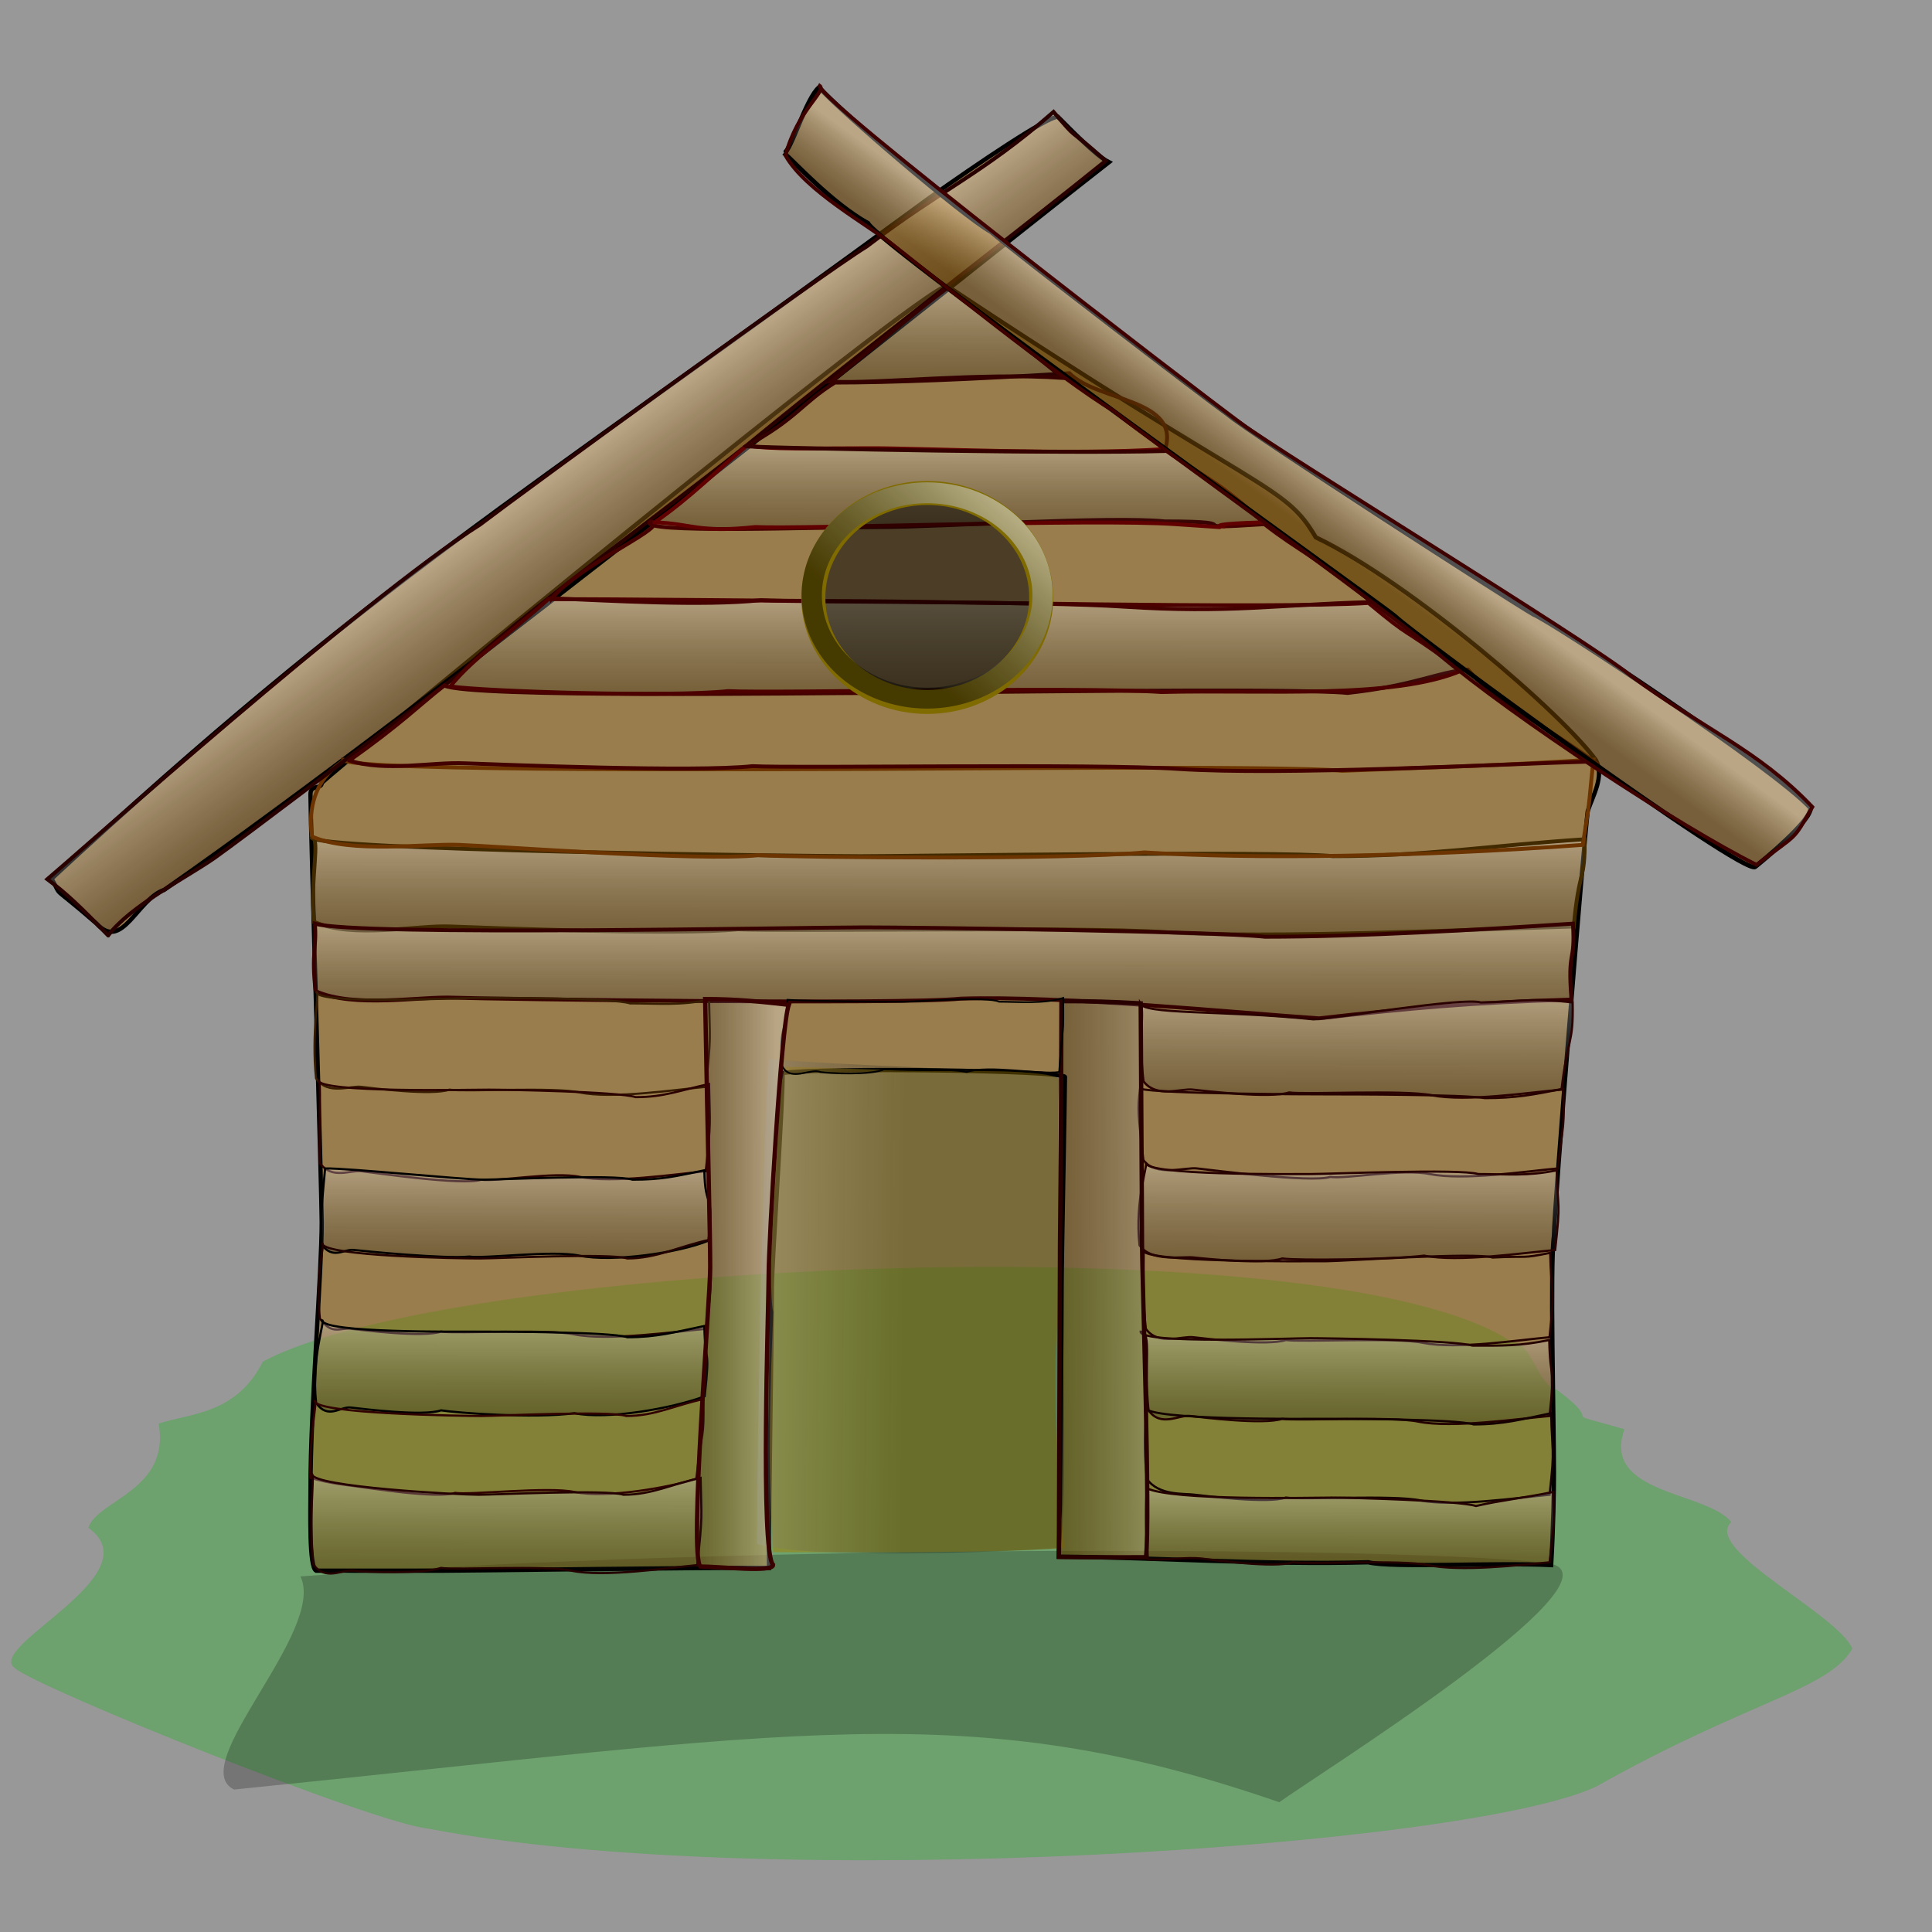 <?xml version="1.0" encoding="UTF-8" standalone="no"?>
<svg xmlns="http://www.w3.org/2000/svg" fill-opacity="0.5" width="64" height="64" viewBox="0 0 450 450" xmlns:xlink="http://www.w3.org/1999/xlink" fill="#000000">
 <rect x="0" y="0" width="450" height="450" fill="#333333" stroke="none"/>
 <defs>
  <linearGradient id="linearGradient129">
   <stop stop-color="#FFF" stop-opacity="0.624" offset="0"/>
   <stop stop-color="#000" stop-opacity="0.459" offset="1"/>
  </linearGradient>
  <linearGradient id="linearGradient132" y2="0.933" xlink:href="#linearGradient129" y1="-0.084" x2="0.55" x1="0.559"/>
  <linearGradient id="linearGradient142" y2="0.389" xlink:href="#linearGradient129" y1="0.383" x2="0.014" x1="0.878"/>
  <linearGradient id="linearGradient48" y2="0.543" xlink:href="#linearGradient129" y1="0.509" x2="0.066" x1="1.454"/>
  <linearGradient id="linearGradient49" y2="0.514" xlink:href="#linearGradient129" y1="0.429" x2="0.571" x1="0.493"/>
  <linearGradient id="linearGradient50" y2="0.474" xlink:href="#linearGradient129" y1="0.429" x2="0.408" x1="0.451"/>
  <linearGradient id="linearGradient53" y2="0.56" xlink:href="#linearGradient129" y1="0.549" x2="0.467" x1="-0.337"/>
  <linearGradient id="linearGradient54" y2="0.812" xlink:href="#linearGradient129" y1="0.125" x2="0.413" x1="1.095"/>
 </defs>
 <path fill-rule="evenodd" fill="#42aa44" d="M36.964,331.58c2.765,15.58-14.216,17.75-16.382,24.25,15.308,11.02-24.446,27.82-17.036,32.76,5.26,4.6,83.47,36.12,96.324,37.35,78.71,15.18,242.05,4.33,271.94-9.83,35.81-20.16,53.92-22.35,59.63-32.11-3.38-8.09-35.04-23.2-28.18-29.48-5.71-7.15-30.35-6.41-24.9-21.63-17.26-4.93-3.37-0.03-15.73-9.17-4.61-1.16-5.82-11.14-10.48-11.14-42.09-28.25-247.46-19-290.94,4.59-6.202,12.33-16.999,12-24.245,14.41z"/>
 <path d="M69.989,367.18c6.113,12.75-26.948,44.08-15.476,49.64,131.31-13.29,171.21-22.01,243.45,2.95,8.32-6.05,80.5-51.18,63.4-55.53-26.45-3.94-186.1-5.03-291.37,2.94z" fill-opacity="0.227" fill-rule="evenodd" fill="#000"/>
 <path d="M72.313,346.85c0-18.98,2.62-50.24,2.62-62.25,0-6.55-2.621-93.05-2.621-99.6,0-2.37,2.622-1.11,2.622-2.62,3.817-3.82,139.89-115.77,145.69-115.77,73.61,48.926,78.47,45.866,85.84,58.536,22.06,10.49,57.89,41.5,65.31,51.99,1.9,3.8-0.73,8.09-1.96,11.79-0.94,7.49-7.87,92.71-7.87,98.95-0.95,6.68,0,43.15,0,55.04,0,4.15-0.14,13.1-0.65,21.62-13.11-0.65-37.03,0.74-42.6-0.65-24.9,0.65-48.29-1.12-72.07-1.31,0.35-10.49,0.65-55.92,0.65-62.91,0-6.11,0.78-44.75,0.78-48.83-0.76-1.53-56.26-2.22-65.78-0.91,0.2,5.35-2.39,42.88-2.49,49.74,0,14.2-0.81,55.2-0.66,65.53-14.15-0.14-69.89,0.65-76.01,0.65h-29.487c-1.669-0.83-1.31-13.56-1.31-19z" fill-rule="evenodd" stroke="#000" stroke-width="1" fill="#9b6200"/>
 <path d="M12.028,204.66c2.767,4.95-0.829,0.65,10.484,10.48,5.917,6.54,9.499-5.79,15.727-7.86,63.701-44.45,182.17-139.9,220.06-169.5-3.17-1.584-9.28-7.978-11.89-10.581-2.57,0-18.63,10.866-29.94,18.88-98.22,72.078-129.74,89.528-204.44,158.58z" fill-rule="evenodd" stroke="#000" stroke-width="1" fill="#9b5e00"/>
 <path d="M73.164,214.71c8.979,4.04,23.857,0.72,31.796,1.09,8.87,0.31,53.44,2.09,66.89,0.65,11.05,0.55,79.96-0.65,99.18,0.66,24.55,1.57,72.47-0.66,95.53-1.31,1.21-13.6,2.68-10.49,2.52-20.32-21.89,1.43-36.69,3.94-58.6,3.94-12.52-1.3-97.51,0-110.03,0-15.17,0-127.91-1.4-127.91-4.37,2.241,0-0.417,9.51,0.622,19.66z" fill-rule="evenodd" stroke="#412900" stroke-width="0.899" fill="url(#linearGradient132)"/>
 <path d="M72.635,194.83c8.979,4.04,26.479,1.6,34.415,1.96,8.87,0.32,56.07,3.85,69.52,2.41,11.04,0.54,71.66,1.09,90-0.66,24.55,1.58,63.3,1.09,102.08-1.75,2.08-12.71,1.37-10.04,2.52-19.87-21.89,1.43-36.69,1.75-58.6,2.62-12.52-1.29-97.5-0.44-110.03-0.44-15.17,0-122.66,0.79-122.66-2.18,2.241,0-9.154,2.96-7.242,17.91z" fill-rule="evenodd" stroke="#6b3400" stroke-width="0.899" fill="url(#linearGradient132)"/>
 <path d="M73.509,230.86c8.979,4.04,24.294,1.16,32.231,1.52,8.87,0.32,104.56,1.66,118.01,0.22,23.71-0.76,64.23,3.28,83.45,4.59,21.05-2.36,35.77-3.71,58.83-4.37-0.98-12.28,0.93-7.86,0.34-17.69-21.89,1.43-49.8,3.06-71.71,3.06-12.52-1.29-80.9-2.19-93.43-2.19-15.17,0-118.3,2.1-127.9-0.87,0.492,5.24-0.855,6.89,0.184,15.73z" fill-rule="evenodd" stroke="#360000" stroke-width="0.899" fill="url(#linearGradient132)"/>
 <path d="M73.614,251.18c2.753,4.05,8.119,1.6,10.552,1.97,2.719,0.31,16.384,2.09,20.514,0.65,3.38,0.55,24.52-0.65,30.41,0.66,7.52,1.57,22.22-0.66,29.29-1.31,1.31-12.28,0.95-10.49,0.77-20.32-6.71,1.43-11.69,0.88-18.4,0.88-3.84-1.29-30.77-1.31-34.61-1.31-4.66,0-38.379,1.66-38.379-1.31,0.687,0-1.269,9.51-0.147,20.09z" fill-rule="evenodd" stroke="#361c00" stroke-width="0.498" fill="url(#linearGradient132)"/>
 <path d="M266.33,251.84c3.01,4.04,8.87,1.6,11.52,1.96,2.97,0.31,17.9,2.1,22.41,0.66,3.7,0.54,26.77-0.66,33.21,0.65,8.22,1.58,22.52-0.65,30.24-1.31,1.43-12.28,2.79-10.48,2.59-20.31-9.95-1.19-14.03,0-21.37,0-4.19-1.29-34.83,3.93-39.03,3.93-20.81-2.18-40.36-0.96-40.36-3.93,1.18,1.75-0.44,7.76,0.79,18.35z" fill-rule="evenodd" stroke="#2b0000" stroke-width="0.52" fill="url(#linearGradient132)"/>
 <path d="M74.488,270.84c2.753,4.04,7.245,1.6,9.678,1.96,2.719,0.32,23.814,3.41,27.934,1.97,3.39,0.55,17.1-1.96,22.99-0.65,7.52,1.57,22.22-0.66,29.29-1.31,1.31-12.29,0.95-10.49,0.77-20.32-6.71,1.43-10.37,3.06-17.09,3.06-3.84-1.29-30.34-1.75-34.18-1.75-4.65,0-39.682,0.79-39.682-2.18,0.687,0,0.041,9.07,0.29,19.22z" fill-rule="evenodd" stroke="#2c0000" stroke-width="0.498" fill="url(#linearGradient132)"/>
 <path d="M74.726,289.63c2.832,4.04,5.292,1.16,7.794,1.52,2.796,0.32,21.22,2.1,26.77,1.53,3.49,0.55,19.54-1.53,25.59-0.22,7.75,1.58,23.29-0.65,30.13-3.49,1.34-12.28-0.77-6.55-0.96-16.38-6.9,1.42-9.82,2.18-16.73,2.18-3.94-1.29-30.74,0-34.69,0-4.78,0-31.661-2.71-36.903-2.62-0.604,6.99-0.844,6.89-1.001,17.48z" fill-rule="evenodd" stroke="#000" stroke-width="0.505" fill="url(#linearGradient132)"/>
 <path d="M74.503,307.1c2.812,4.04,4.797,2.03,7.282,2.4,2.777,0.31,16.737,2.09,20.945,0.66,3.46,0.54,25.04-0.66,31.06,0.65,7.69,1.57,23.57-0.65,30.79-1.31,1.33-12.28,0.97-10.92,0.79-20.75-6.86,1.43-12.37,4.37-19.23,4.37-3.92-1.29-30.53,0-34.45,0-4.75,0-36.618-0.52-36.618-3.5,0.702,0-1.715,6.89-0.569,17.48z" fill-rule="evenodd" stroke="#230000" stroke-width="0.503" fill="url(#linearGradient132)"/>
 <path d="M73.63,326.76c2.811,4.04,5.67,0.72,8.155,1.09,2.777,0.31,16.737,2.09,20.945,0.65,3.46,0.55,21.55,1.97,31.06,0.66,7.69,1.57,22.69-1.09,30.35-3.93,1.34-12.28,0.1-6.55-0.08-16.38-6.86,1.42-11.06,2.62-17.92,2.62-3.92-1.29-30.53-1.31-34.45-1.31-4.75,0-36.618,0.35-36.618-2.62,0.702,0-2.588,8.63-1.442,19.22z" fill-rule="evenodd" stroke="#000" stroke-width="0.503" fill="url(#linearGradient132)"/>
 <path d="M72.303,344.23c4.937,1.42,8.119,1.6,10.552,1.96,2.719,0.32,19.005,2.97,23.135,1.53,3.39,0.55,21.89-1.52,27.79-0.21,7.52,1.57,22.22-1.1,28.41-3.06,1.31-12.28,1.83-8.74,1.65-18.57-6.71,1.43-11.25,3.93-17.97,3.93-3.84-1.29-29.89,0-33.74,0-4.65,0-38.806-0.52-38.806-3.49,0.687,0-1.27,7.33-1.021,17.91z" fill-rule="evenodd" stroke="#310000" stroke-width="0.498" fill="url(#linearGradient132)"/>
 <path d="M72.959,364.33c2.753,4.04,6.808,1.16,9.241,1.52,2.719,0.32,16.388,0.79,20.51-0.65,3.39,0.54,24.52-0.66,30.41,0.65,7.53,1.58,22.22-0.65,29.29-1.31,1.31-12.28,0.96-10.48,0.78-20.31-6.72,1.43-11.25,3.93-17.97,3.93-3.84-1.29-29.9,0-33.74,0-4.65,0-38.811-1.83-38.811-4.8,0.687,0-0.833,10.38,0.29,20.97z" fill-rule="evenodd" stroke="#240000" stroke-width="0.498" fill="url(#linearGradient132)"/>
 <path d="M266.31,270.19c2.93,4.04,9.95,1.59,12.53,1.96,2.9,0.31,26.61,3.41,31,1.97,3.6,0.54,16.91-1.97,23.17-0.66,8.01,1.57,22.33-0.65,29.85-1.31,1.4-12.28,1.46-8.74,1.26-18.57-7.14,1.43-11.09,2.19-18.24,2.19-4.96-0.86-31.8-0.87-35.89-0.87-4.95,0-40.09-0.09-44.45-1.32-0.58,4.81-0.43,6.02,0.77,16.61z" fill-rule="evenodd" stroke="#270000" stroke-width="0.513" fill="url(#linearGradient132)"/>
 <path d="M265.42,290.06c2.87,4.05,10.21,2.47,12.75,2.84,2.83,0.31,16.21,1.66,20.51,0.22,3.53,0.54,26,0.22,33.01-0.66,7.85,1.58,23.17-0.65,30.54-1.31,1.36-12.28,0.56-8.73,0.37-18.56-7,1.42-11.29,0.87-18.3,0.87-4-1.29-35.1,0-39.1,0-4.85,0-38.35,0.35-38.35-2.62,0.71,0-2.6,8.64-1.43,19.22z" fill-rule="evenodd" stroke="#290000" stroke-width="0.508" fill="url(#linearGradient132)"/>
 <path d="M266.89,309.5c2.89,4.04,8.53,1.6,11.08,1.97,2.86,0.31,17.22,2.09,21.55,0.65,3.55,0.55,25.75-0.65,31.94,0.66,7.9,1.57,22.03-0.66,29.45-1.31,1.38-12.29,0.35-9.83,0.16-19.66-7.05,1.43-4.61,0.65-13.41,1.09-4.04-1.29-34.9,0.87-38.93,0.87-4.89,0-42.6,0.35-42.6-2.62,0.72,0-0.42,7.77,0.76,18.35z" fill-rule="evenodd" stroke="#240000" stroke-width="0.51" fill="url(#linearGradient132)"/>
 <path d="M267.52,328.5c2.88,4.05,7.16,0.95,9.7,1.31,2.84,0.32,17.1,2.1,21.41,0.66,3.53,0.54,25.58-0.65,31.73,0.66,7.85,1.57,23.18-0.66,30.56-1.32,1.36-12.28,0.12-7.86-0.07-17.69-7,1.43-10.86,1.31-17.87,1.31-4.01-1.29-33.82-1.74-37.83-1.74-4.85,0-39.48,1.44-39.48-1.53,2.69,0,0.68,7.76,1.85,18.34z" fill-rule="evenodd" stroke="#240000" stroke-width="0.508" fill="url(#linearGradient132)"/>
 <path d="M267.11,344.45c2.83,4.04,8.79,3.34,11.29,3.71,2.8,0.31,16.86,2.1,21.11,0.66,3.48,0.54,25.22-0.66,31.28,0.65,7.75,1.58,22.87-0.65,30.14-1.31,1.35-12.28,0.55-9.17,0.36-19-6.91,1.43-11.14,2.62-18.05,2.62-3.95-1.29-30.32-1.31-34.28-1.31-4.78,0-42.16,0.35-42.16-2.62,0.7,0-0.85,6.01,0.31,16.6z" fill-rule="evenodd" stroke="#140000" stroke-width="0.505" fill="url(#linearGradient132)"/>
 <path d="M267.38,363.23c6.13,0.12,8.63-0.58,12.46-0.22,2.81,0.32,16.96,2.32,21.23,0.88,3.51,0.54,25.39-0.66,31.49,0.65,7.8,1.58,21.05,0,28.37-0.65,1.35-12.28,0.98-6.55,0.8-16.38-6.95,1.42-12.31,1.96-17.95,3.27-3.98-1.29-29.65-1.96-33.63-1.96-4.81,0-36.97,0.78-43.08-2.19-0.17,5.68-0.41,6.02,0.31,16.6z" fill-rule="evenodd" stroke="#240000" stroke-width="0.506" fill="url(#linearGradient132)"/>
 <path d="M25.2,217.89c5.156-6.87,18.148-13.47,24.676-18,7.235-5.13,38.417-28.87,57.834-43.43,8.67-9.77,55.04-43.34,69.35-55.28,20.9-17.151,62.56-49.199,80.48-63.724-10.12-8.991-5.71-3.941-12.15-11.39-16.53,14.429-26.09,18.021-43.5,31.33-10.73,6.576-80.15,57.204-90.1,64.804-26.463,16.64-95.222,77.97-100.76,82.59,4.465,3.34,7.515,6.25,14.165,13.1z" fill-rule="evenodd" stroke="#290000" stroke-width="0.899" fill="url(#linearGradient49)"/>
 <path d="M81.372,177.14c8.542,2.73,19.048,0.28,26.988,0.65,8.87,0.31,53.45,2.1,66.9,0.66,11.04,0.54,79.96-0.66,99.17,0.65,24.55,1.58,73.79-1.09,96.84-1.75-15.39-10.97-22.22-13.32-29.37-21.4-7.04,0.55-12.22,3.71-28.02,5.46-12.52-1.29-97.5,0-110.03,0-15.17,0-94.7,1.22-100.38-1.75-6.062,4.81-10.25,9.08-22.098,17.48z" fill-rule="evenodd" stroke="#430000" stroke-width="0.899" fill="url(#linearGradient132)"/>
 <path d="M104.87,159.88c8.43,1.19,51.26,2.53,64.71,1.09,11.04,0.55,81.7-1.09,100.92,0.22,24.55-0.61,54.13,1.75,69.98-5.02-16.05-11.63-10.65-6.55-21.73-15.73-21.89,1.43-106.3-0.43-118.83-0.43-15.17,0-57.57-0.53-72.21-0.44-9.77,8.74-17.24,13.39-22.84,20.31z" fill-rule="evenodd" stroke="#4d0000" stroke-width="0.899" fill="url(#linearGradient132)"/>
 <path d="M128.55,139.35c13.35,0.55,35.22,1.87,48.67,0.44,11.05,0.54,65.55,0.22,84.76,1.53,24.55,1.57,34.47-0.44,57.53-1.1-15.4-12.28-16.55-11.57-25-18.13-21.9,1.43-1.31-0.65-23.22-0.65-12.52-1.29-52.95,1.31-65.47,1.31-15.17,0-58.23,1.66-54.3-1.31,5.3,0.87-15.49,9.29-22.97,17.91z" fill-rule="evenodd" stroke="#450000" stroke-width="0.899" fill="url(#linearGradient132)"/>
 <path d="M152.48,121.66c8.87,0.31,9.98,2.53,23.43,1.09,11.05,0.54,78.65-1.97,97.87-0.66,24.55,1.58-2.67,0.22,20.39-0.43-10.15-9.67-13.93-10.49-23.04-17.04-21.89,1.43-55.41-0.22-67.93-0.22-15.17,0-23.72,0.35-29.18-0.65-6.94,5.67-13.09,12.08-21.54,17.91z" fill-rule="evenodd" stroke="#610000" stroke-width="0.899" fill="url(#linearGradient132)"/>
 <path d="M173.73,103.96c11.04,0.55,74.45,1.75,97.51,1.1,4.26-12.286-15.46-11.361-22.17-18.132-21.89,1.427-42.08,2.184-54.61,2.184-7.74,4.806-8.84,8.428-20.73,14.848z" fill-rule="evenodd" stroke="#340000" stroke-width="0.899" fill="url(#linearGradient132)"/>
 <path d="M193.6,88.893c11.05,0.544,34.75-2.183,53.97-0.873-14.11-11.314-16.34-13.76-26.9-20.968-7.96,5.897-17.36,14.106-27.07,21.841z" fill-rule="evenodd" stroke="#340000" stroke-width="0.899" fill="url(#linearGradient132)"/>
 <path d="M242.68,138.48c0,12.66-11.59,22.93-25.88,22.93s-25.88-10.27-25.88-22.93,11.59-22.94,25.88-22.94,25.88,10.28,25.88,22.94z" fill-rule="evenodd" stroke="#000" stroke-width="1"/>
 <path d="M182.6,35.635c2.45,2.081,11.07,11.599,19.57,16.373,2.78,5.264,118.37,87.792,122.9,91.632,3.58,3.65,81.55,60.86,83.78,58.23,1.71-1.37,13.09-10.74,12.85-13.68-8.37-9.19-60.24-43.38-64.53-45.11-4.5-2.49-65.97-42.12-71.24-46.595-4.56-3.209-49.89-37.94-55.09-42.483-6.78-3.792-35.26-28.247-40.06-33.659-3.08,2.598-6.54,14.892-8.18,15.292z" fill-rule="evenodd" stroke="#000" stroke-width="1.064" fill="#9c6100"/>
 <path d="M182.95,36.206c4.73,8.357,19.44,16.258,25.32,21.04,6.63,5.265,39.84,31.9,50.91,38.329,8.17,6.685,61.61,44.645,75.64,56.565,17.97,15.15,56.28,40.29,74.3,49.29,9.81-7.57,8.24-5.15,13.02-13.47-12.73-13.39-25.51-18.2-42.3-30.58-9.34-7.69-80.95-51.54-90.55-58.613-11.62-8.569-99.96-76.391-98.38-78.804,1.72,1.266-5.12,5.576-7.96,16.243z" fill-rule="evenodd" stroke="#3f0000" stroke-width="0.864" fill="url(#linearGradient50)"/>
 <path d="M180.1,361.54c-1.78-24.39,0-52.58,0-56.02-1.28-3.86-0.32-50.13,2.95-57.01,6.23,0,27.2,0.98,33.42,0.98,5.57,0,27.98-0.53,30.45,1.94,0,8.85,0.02,44.91,0.02,54.09-1.96,8.19-1.46,29.97,0.99,55.04-18.68,1.33-49.52,0.92-67.83,0.98z" fill-rule="evenodd" fill="#a47f00"/>
 <path d="M246.97,250.45c-2.01,8.98,2.76,87.5,0.05,110.11-14.2,1.06-59.77,2.62-70.75-0.98-0.08-15.17,1.62-102.82,2.86-112.96,11.98,1.38,61.38,2.84,67.84,3.83z" fill-rule="evenodd" fill="url(#linearGradient53)"/>
 <path d="M242.52,139.16c0,13.43-11.89,24.33-26.54,24.33s-26.54-10.9-26.54-24.33,11.89-24.33,26.54-24.33,26.54,10.9,26.54,24.33z" stroke="#806b00" stroke-width="5.6" fill="none"/>
 <path d="M312.3,171.29a28.504,24.573,0,1,0,-57.01,0,28.504,24.573,0,1,0,57.01,0z" transform="matrix(0.943,0,0,0.973,-51.669,-27.973)" stroke="url(#linearGradient54)" stroke-width="5" fill="none"/>
 <path d="M266.91,362.71c1.07-8.45-0.91-66.27-0.91-72.81,0-7.81-0.31-50.33-0.31-56.2-7.38-0.4-10.9-0.51-18.46-0.51,0,4.83-0.11,38.6-0.34,56.55,0,7.8-0.26,66.26-0.26,72.91,6.43,0.11,17.33,0.06,20.28,0.06z" fill-rule="evenodd" stroke="#280000" stroke-width="1" fill="url(#linearGradient48)"/>
 <path d="M182.14,248.17c1.82,4.04,6.68,0.51,8.94,1.53,1.79,0.31,12.14,0.78,14.86-0.66,6.17,0.33,15.33-0.22,19.22,0.66,4.97-1.71,16.87,0.65,21.54,0,0.86-12.28,1.06-7.43,0.94-17.26-4.43,1.43-10.49,0.88-14.93,0.88-2.53-1.3-19.75,0-22.29,0-3.07,0-22.21-0.09-27.01-0.44,0.01,7.86-2.01,4.7-1.27,15.29z" fill-rule="evenodd" stroke="#000" stroke-width="0.404" fill="url(#linearGradient132)"/>
 <path d="M163.13,364.87c-2.67-2.67,2.29-62.12,2.29-69.68,0-7.43-0.55-27.54-1.18-62.49,7.15,0,12.68,0.57,19.48,1.34-1.79,4.92-4.69,55.68-4.69,62.97,0,7.09-1.99,64.45,1.04,67.48,0,1.85-12.26,0.38-16.94,0.38z" fill-rule="evenodd" stroke="#380000" stroke-width="1" fill="url(#linearGradient142)"/>
</svg>
